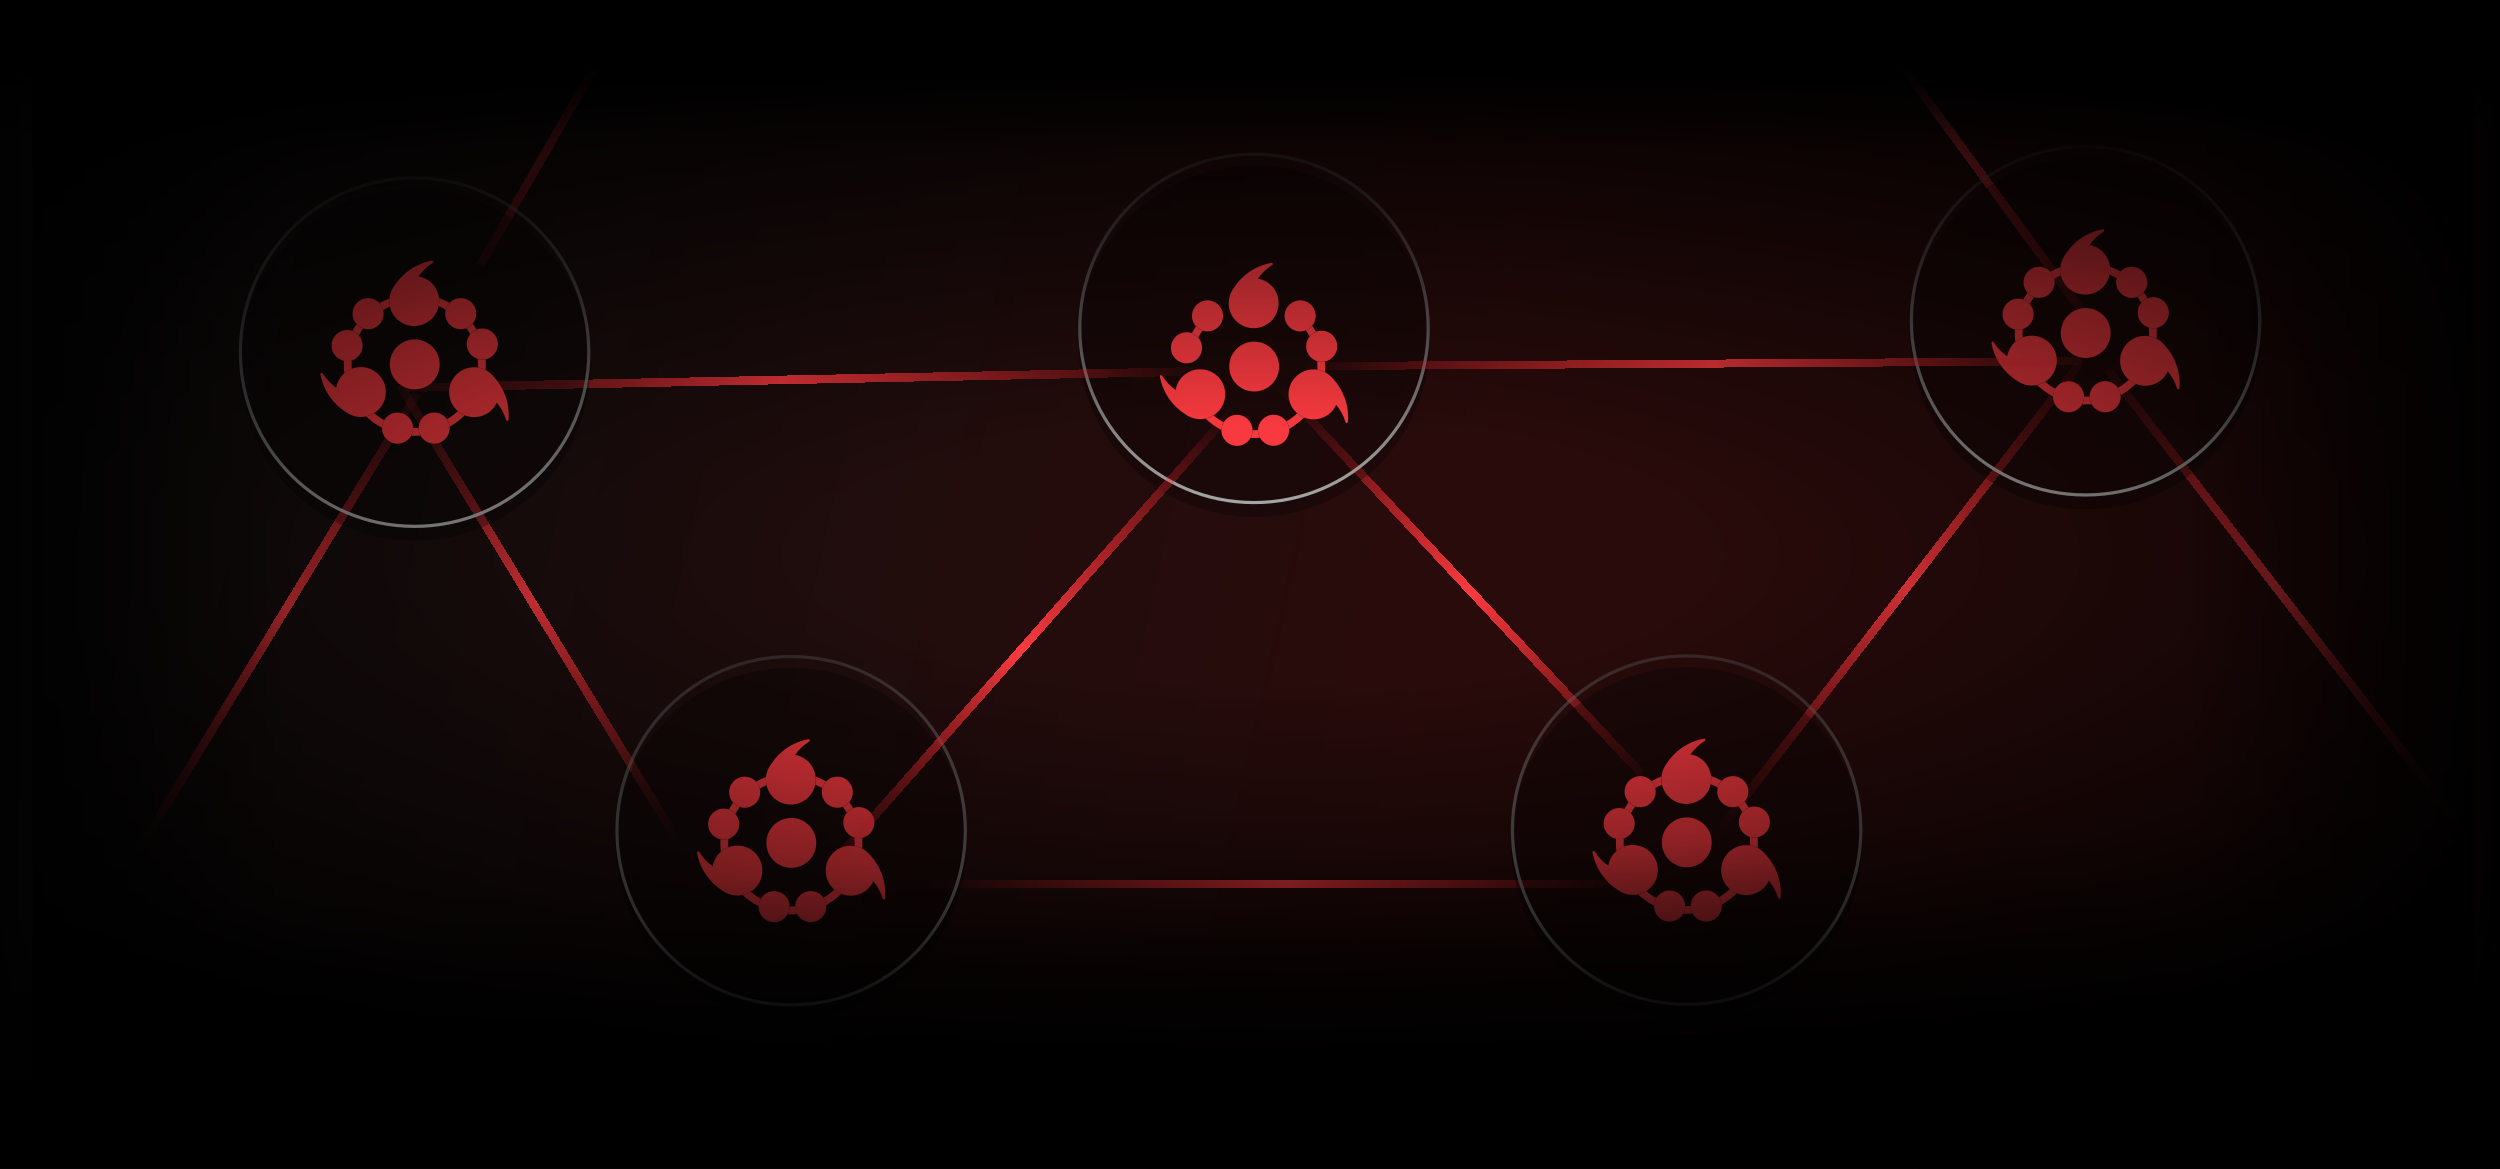 <svg width="385" height="180" viewBox="0 0 385 180" fill="none" xmlns="http://www.w3.org/2000/svg">
<g clip-path="url(#clip0_540_755)">
<rect width="385" height="180" fill="url(#paint0_linear_540_755)"/>
<g filter="url(#filter0_d_540_755)">
<line x1="193.563" y1="50.603" x2="252.717" y2="113.865" stroke="url(#paint1_radial_540_755)" stroke-width="1.305" shape-rendering="crispEdges"/>
</g>
<g filter="url(#filter1_d_540_755)">
<line x1="270.498" y1="-25.679" x2="321.708" y2="44.17" stroke="url(#paint2_radial_540_755)" stroke-width="1.305" shape-rendering="crispEdges"/>
</g>
<g filter="url(#filter2_d_540_755)">
<line x1="136.692" y1="130.88" x2="247.444" y2="130.88" stroke="url(#paint3_radial_540_755)" stroke-width="1.305" shape-rendering="crispEdges"/>
</g>
<g filter="url(#filter3_d_540_755)">
<line x1="260.455" y1="128.234" x2="320.168" y2="50.927" stroke="url(#paint4_radial_540_755)" stroke-width="1.305" shape-rendering="crispEdges"/>
</g>
<g filter="url(#filter4_d_540_755)">
<line y1="-0.653" x2="97.683" y2="-0.653" transform="matrix(-0.611 -0.791 -0.791 0.611 383.713 129.307)" stroke="url(#paint5_radial_540_755)" stroke-width="1.305" shape-rendering="crispEdges"/>
</g>
<g filter="url(#filter5_d_540_755)">
<line x1="107.297" y1="129.116" x2="61.589" y2="54.081" stroke="url(#paint6_radial_540_755)" stroke-width="1.305" shape-rendering="crispEdges"/>
</g>
<g filter="url(#filter6_d_540_755)">
<line y1="-0.653" x2="87.86" y2="-0.653" transform="matrix(0.52 -0.854 -0.854 -0.52 18 130.035)" stroke="url(#paint7_radial_540_755)" stroke-width="1.305" shape-rendering="crispEdges"/>
</g>
<g filter="url(#filter7_i_540_755)">
<circle cx="193.116" cy="50.57" r="27.071" fill="black" fill-opacity="0.3"/>
</g>
<circle cx="193.116" cy="50.57" r="26.825" stroke="url(#paint8_linear_540_755)" stroke-width="0.492"/>
<g filter="url(#filter8_i_540_755)">
<path d="M204.992 54.016C203.5 52.523 201.063 52.513 199.56 54.016C198.057 55.519 198.067 57.956 199.56 59.448C201.052 60.94 203.5 60.962 205.003 59.459C205.325 59.137 205.582 58.75 205.775 58.342C206.387 59.083 206.892 59.974 207.203 60.972C207.213 61.047 207.278 61.112 207.342 61.133C207.385 61.155 207.449 61.155 207.482 61.123C207.535 61.091 207.578 61.026 207.589 60.93C207.675 59.727 207.514 58.45 207.085 57.269C206.687 56.185 206.097 55.208 205.292 54.338C205.196 54.22 205.089 54.112 204.992 54.016Z" fill="#F83A40"/>
<path d="M189.734 40.78C188.679 42.608 189.299 44.964 191.14 46.027C192.981 47.09 195.332 46.449 196.387 44.621C197.443 42.794 196.83 40.424 194.989 39.361C194.594 39.133 194.154 38.984 193.71 38.903C194.267 38.121 194.997 37.402 195.881 36.844C195.951 36.814 195.997 36.735 196.001 36.668C196.01 36.62 195.994 36.558 195.954 36.535C195.91 36.492 195.836 36.467 195.74 36.482C194.557 36.71 193.365 37.196 192.335 37.916C191.391 38.581 190.6 39.404 189.968 40.407C189.878 40.53 189.802 40.661 189.734 40.78Z" fill="#F83A40"/>
<path d="M182.921 60.035C184.749 61.09 187.106 60.47 188.169 58.629C189.232 56.788 188.591 54.437 186.763 53.382C184.935 52.327 182.565 52.94 181.503 54.78C181.275 55.175 181.126 55.615 181.045 56.059C180.262 55.502 179.544 54.772 178.986 53.888C178.956 53.818 178.877 53.772 178.809 53.768C178.762 53.759 178.7 53.775 178.677 53.815C178.634 53.859 178.609 53.933 178.624 54.029C178.852 55.212 179.338 56.404 180.058 57.434C180.722 58.378 181.546 59.169 182.548 59.801C182.672 59.891 182.803 59.967 182.921 60.035Z" fill="#F83A40"/>
<path d="M183.565 44.645C183.565 45.966 184.636 47.037 185.957 47.037C187.279 47.037 188.35 45.966 188.35 44.645C188.35 43.323 187.279 42.252 185.957 42.252C184.636 42.252 183.565 43.323 183.565 44.645Z" fill="#F83A40"/>
<path d="M180.33 49.561C180.33 50.882 181.402 51.953 182.723 51.953C184.044 51.953 185.116 50.882 185.116 49.561C185.116 48.239 184.044 47.168 182.723 47.168C181.402 47.168 180.33 48.239 180.33 49.561Z" fill="#F83A40"/>
<path d="M188.102 62.273C188.102 63.594 189.173 64.665 190.494 64.665C191.816 64.665 192.887 63.594 192.887 62.273C192.887 60.951 191.816 59.88 190.494 59.88C189.173 59.88 188.102 60.951 188.102 62.273Z" fill="#F83A40"/>
<path d="M197.831 44.645C197.831 45.966 198.902 47.037 200.224 47.037C201.545 47.037 202.616 45.966 202.616 44.645C202.616 43.323 201.545 42.252 200.224 42.252C198.902 42.252 197.831 43.323 197.831 44.645Z" fill="#F83A40"/>
<path d="M201.149 49.326C201.149 50.648 202.22 51.719 203.542 51.719C204.863 51.719 205.934 50.648 205.934 49.326C205.934 48.005 204.863 46.934 203.542 46.934C202.22 46.934 201.149 48.005 201.149 49.326Z" fill="#F83A40"/>
<path d="M193.737 62.263C193.737 63.584 194.808 64.655 196.13 64.655C197.451 64.655 198.522 63.584 198.522 62.263C198.522 60.941 197.451 59.87 196.13 59.87C194.808 59.87 193.737 60.941 193.737 62.263Z" fill="#F83A40"/>
<path d="M202.064 46.175C201.807 46.483 201.474 46.726 201.094 46.874C201.309 47.176 201.506 47.49 201.686 47.816C201.942 47.502 202.275 47.255 202.657 47.102C202.474 46.783 202.276 46.473 202.064 46.175Z" fill="#F83A40"/>
<path d="M204.054 51.664C203.889 51.7 203.718 51.719 203.542 51.719C203.301 51.719 203.069 51.683 202.85 51.617C202.877 51.912 202.891 52.211 202.891 52.513C202.891 52.657 202.888 52.8 202.882 52.942C203.288 53.007 203.685 53.136 204.056 53.331C204.076 53.061 204.087 52.788 204.087 52.513C204.087 52.227 204.076 51.944 204.054 51.664Z" fill="#F83A40"/>
<path d="M200.834 60.296C200.457 60.144 200.099 59.929 199.777 59.653C199.266 60.128 198.704 60.548 198.099 60.906C198.328 61.236 198.475 61.626 198.513 62.047C199.364 61.568 200.144 60.978 200.834 60.296Z" fill="#F83A40"/>
<path d="M194.032 63.413C193.844 63.072 193.738 62.68 193.738 62.263C193.738 62.254 193.738 62.245 193.738 62.235C193.544 62.247 193.349 62.253 193.153 62.253C193.064 62.253 192.976 62.252 192.888 62.249C192.888 62.257 192.888 62.264 192.888 62.272C192.888 62.694 192.779 63.09 192.587 63.434C192.774 63.443 192.963 63.448 193.153 63.448C193.449 63.448 193.742 63.436 194.032 63.413Z" fill="#F83A40"/>
<path d="M188.102 62.214C188.112 61.785 188.235 61.384 188.442 61.04C187.886 60.732 187.363 60.371 186.879 59.964C186.498 60.202 186.079 60.37 185.644 60.463C186.375 61.154 187.202 61.745 188.102 62.214Z" fill="#F83A40"/>
<path d="M183.533 47.31C183.92 47.449 184.261 47.685 184.526 47.989C184.723 47.615 184.944 47.255 185.186 46.911C184.798 46.779 184.456 46.55 184.186 46.254C183.95 46.593 183.731 46.945 183.533 47.31Z" fill="#F83A40"/>
<path d="M196.979 52.45C196.979 54.571 195.26 56.29 193.139 56.29C191.018 56.29 189.299 54.571 189.299 52.45C189.299 50.329 191.018 48.609 193.139 48.609C195.26 48.609 196.979 50.329 196.979 52.45Z" fill="#F83A40"/>
</g>
<g filter="url(#filter9_i_540_755)">
<circle cx="259.742" cy="127.84" r="27.071" fill="black" fill-opacity="0.3"/>
</g>
<circle cx="259.742" cy="127.84" r="26.825" stroke="url(#paint9_linear_540_755)" stroke-width="0.492"/>
<path d="M271.618 131.286C270.126 129.794 267.689 129.783 266.186 131.286C264.683 132.789 264.693 135.226 266.186 136.719C267.678 138.211 270.126 138.232 271.629 136.729C271.951 136.407 272.208 136.021 272.402 135.612C273.014 136.353 273.519 137.244 273.829 138.243C273.84 138.318 273.904 138.382 273.968 138.404C274.012 138.425 274.076 138.426 274.108 138.393C274.162 138.361 274.205 138.297 274.215 138.2C274.301 136.998 274.14 135.721 273.711 134.54C273.314 133.456 272.723 132.479 271.918 131.609C271.822 131.49 271.715 131.383 271.618 131.286Z" fill="#F83A40"/>
<path d="M256.36 118.05C255.305 119.878 255.925 122.235 257.766 123.297C259.607 124.36 261.958 123.719 263.013 121.891C264.068 120.064 263.456 117.694 261.615 116.631C261.22 116.404 260.78 116.255 260.336 116.174C260.893 115.391 261.623 114.673 262.507 114.114C262.577 114.085 262.623 114.006 262.627 113.938C262.636 113.891 262.62 113.829 262.58 113.806C262.536 113.762 262.462 113.738 262.366 113.752C261.183 113.98 259.99 114.466 258.961 115.187C258.017 115.851 257.226 116.674 256.594 117.677C256.504 117.801 256.428 117.932 256.36 118.05Z" fill="#F83A40"/>
<path d="M249.548 137.304C251.376 138.359 253.732 137.738 254.795 135.898C255.858 134.057 255.217 131.706 253.389 130.65C251.562 129.595 249.192 130.208 248.129 132.049C247.901 132.443 247.753 132.883 247.672 133.328C246.889 132.77 246.17 132.04 245.612 131.156C245.582 131.087 245.503 131.041 245.436 131.037C245.389 131.027 245.326 131.044 245.304 131.083C245.26 131.128 245.235 131.201 245.25 131.297C245.478 132.481 245.964 133.673 246.685 134.703C247.349 135.647 248.172 136.438 249.175 137.07C249.298 137.159 249.43 137.235 249.548 137.304Z" fill="#F83A40"/>
<path d="M250.191 121.915C250.191 123.237 251.262 124.308 252.584 124.308C253.905 124.308 254.976 123.237 254.976 121.915C254.976 120.594 253.905 119.522 252.584 119.522C251.262 119.522 250.191 120.594 250.191 121.915Z" fill="#F83A40"/>
<path d="M246.958 126.831C246.958 128.153 248.029 129.224 249.35 129.224C250.672 129.224 251.743 128.153 251.743 126.831C251.743 125.51 250.672 124.438 249.35 124.438C248.029 124.438 246.958 125.51 246.958 126.831Z" fill="#F83A40"/>
<path d="M254.728 139.54C254.728 140.862 255.799 141.933 257.12 141.933C258.442 141.933 259.513 140.862 259.513 139.54C259.513 138.219 258.442 137.147 257.12 137.147C255.799 137.147 254.728 138.219 254.728 139.54Z" fill="#F83A40"/>
<path d="M264.458 121.915C264.458 123.237 265.529 124.308 266.851 124.308C268.172 124.308 269.243 123.237 269.243 121.915C269.243 120.594 268.172 119.522 266.851 119.522C265.529 119.522 264.458 120.594 264.458 121.915Z" fill="#F83A40"/>
<path d="M267.776 126.596C267.776 127.917 268.847 128.988 270.169 128.988C271.49 128.988 272.561 127.917 272.561 126.596C272.561 125.274 271.49 124.203 270.169 124.203C268.847 124.203 267.776 125.274 267.776 126.596Z" fill="#F83A40"/>
<path d="M260.364 139.531C260.364 140.853 261.436 141.924 262.757 141.924C264.078 141.924 265.15 140.853 265.15 139.531C265.15 138.21 264.078 137.139 262.757 137.139C261.436 137.139 260.364 138.21 260.364 139.531Z" fill="#F83A40"/>
<path d="M263.448 120.757C263.825 120.911 264.19 121.087 264.542 121.285C264.649 120.888 264.857 120.533 265.135 120.246C264.615 119.954 264.069 119.703 263.501 119.497C263.552 119.913 263.536 120.339 263.448 120.757Z" fill="#F83A40"/>
<path d="M255.868 119.569C255.339 119.772 254.829 120.015 254.343 120.294C254.614 120.587 254.812 120.948 254.909 121.348C255.242 121.155 255.588 120.981 255.945 120.828C255.851 120.418 255.824 119.993 255.868 119.569Z" fill="#F83A40"/>
<path d="M268.69 123.444C268.433 123.753 268.1 123.995 267.72 124.144C267.935 124.445 268.133 124.76 268.312 125.086C268.568 124.772 268.901 124.524 269.283 124.372C269.101 124.052 268.903 123.743 268.69 123.444Z" fill="#F83A40"/>
<path d="M270.681 128.932C270.516 128.968 270.344 128.987 270.169 128.987C269.928 128.987 269.696 128.952 269.477 128.886C269.504 129.181 269.518 129.48 269.518 129.782C269.518 129.926 269.515 130.069 269.509 130.211C269.914 130.275 270.312 130.405 270.683 130.599C270.703 130.329 270.713 130.057 270.713 129.782C270.713 129.496 270.702 129.213 270.681 128.932Z" fill="#F83A40"/>
<path d="M267.46 137.564C267.083 137.411 266.725 137.197 266.404 136.921C265.892 137.396 265.33 137.816 264.726 138.173C264.954 138.503 265.101 138.893 265.139 139.315C265.99 138.836 266.77 138.245 267.46 137.564Z" fill="#F83A40"/>
<path d="M260.658 140.684C260.471 140.343 260.364 139.951 260.364 139.534C260.364 139.524 260.364 139.515 260.364 139.506C260.171 139.517 259.976 139.523 259.779 139.523C259.691 139.523 259.602 139.522 259.514 139.52C259.514 139.527 259.514 139.535 259.514 139.543C259.514 139.964 259.405 140.36 259.214 140.704C259.401 140.714 259.59 140.719 259.779 140.719C260.075 140.719 260.368 140.707 260.658 140.684Z" fill="#F83A40"/>
<path d="M254.729 139.484C254.739 139.055 254.862 138.654 255.069 138.309C254.513 138.001 253.99 137.64 253.507 137.233C253.125 137.471 252.706 137.639 252.271 137.732C253.002 138.423 253.829 139.014 254.729 139.484Z" fill="#F83A40"/>
<path d="M248.922 131.086C249.261 130.79 249.647 130.559 250.06 130.399C250.047 130.196 250.04 129.99 250.04 129.783C250.04 129.559 250.048 129.337 250.063 129.116C249.838 129.186 249.599 129.224 249.351 129.224C249.183 129.224 249.02 129.207 248.862 129.174C248.851 129.376 248.845 129.579 248.845 129.783C248.845 130.224 248.871 130.659 248.922 131.086Z" fill="#F83A40"/>
<path d="M250.16 124.579C250.547 124.718 250.888 124.954 251.153 125.258C251.35 124.883 251.57 124.523 251.812 124.179C251.425 124.047 251.082 123.819 250.813 123.522C250.576 123.861 250.358 124.214 250.16 124.579Z" fill="#F83A40"/>
<path d="M263.605 129.72C263.605 131.841 261.886 133.561 259.765 133.561C257.644 133.561 255.925 131.841 255.925 129.72C255.925 127.599 257.644 125.88 259.765 125.88C261.886 125.88 263.605 127.599 263.605 129.72Z" fill="#F83A40"/>
<g filter="url(#filter10_i_540_755)">
<circle cx="321.177" cy="49.402" r="27.071" fill="black" fill-opacity="0.3"/>
</g>
<circle cx="321.177" cy="49.402" r="26.825" stroke="url(#paint10_linear_540_755)" stroke-width="0.492"/>
<path d="M333.054 52.847C331.561 51.355 329.124 51.344 327.621 52.847C326.118 54.35 326.129 56.787 327.621 58.279C329.113 59.771 331.561 59.793 333.064 58.29C333.386 57.968 333.644 57.581 333.837 57.173C334.449 57.914 334.954 58.805 335.265 59.803C335.275 59.878 335.34 59.943 335.404 59.964C335.447 59.986 335.511 59.986 335.544 59.954C335.597 59.922 335.64 59.857 335.651 59.761C335.737 58.559 335.576 57.281 335.146 56.1C334.749 55.016 334.159 54.039 333.354 53.169C333.258 53.051 333.15 52.943 333.054 52.847Z" fill="#F83A40"/>
<path d="M317.796 39.61C316.741 41.438 317.361 43.794 319.202 44.857C321.043 45.92 323.394 45.279 324.449 43.451C325.504 41.624 324.891 39.254 323.051 38.191C322.656 37.963 322.216 37.815 321.772 37.733C322.329 36.951 323.059 36.232 323.943 35.674C324.013 35.644 324.058 35.565 324.062 35.498C324.072 35.45 324.056 35.388 324.016 35.365C323.972 35.322 323.898 35.297 323.802 35.312C322.618 35.54 321.426 36.026 320.397 36.746C319.453 37.411 318.661 38.234 318.03 39.237C317.94 39.36 317.864 39.492 317.796 39.61Z" fill="#F83A40"/>
<path d="M310.983 58.865C312.811 59.92 315.167 59.3 316.23 57.459C317.293 55.618 316.652 53.267 314.824 52.212C312.997 51.157 310.627 51.77 309.564 53.61C309.336 54.005 309.188 54.445 309.106 54.889C308.324 54.332 307.605 53.602 307.047 52.718C307.017 52.648 306.938 52.602 306.871 52.599C306.823 52.589 306.761 52.605 306.739 52.645C306.695 52.689 306.67 52.763 306.685 52.859C306.913 54.042 307.399 55.235 308.12 56.264C308.784 57.208 309.607 57.999 310.61 58.631C310.733 58.721 310.865 58.797 310.983 58.865Z" fill="#F83A40"/>
<path d="M311.626 43.475C311.626 44.796 312.697 45.867 314.019 45.867C315.34 45.867 316.411 44.796 316.411 43.475C316.411 42.153 315.34 41.082 314.019 41.082C312.697 41.082 311.626 42.153 311.626 43.475Z" fill="#F83A40"/>
<path d="M308.393 48.39C308.393 49.711 309.464 50.782 310.786 50.782C312.107 50.782 313.178 49.711 313.178 48.39C313.178 47.068 312.107 45.997 310.786 45.997C309.464 45.997 308.393 47.068 308.393 48.39Z" fill="#F83A40"/>
<path d="M316.163 61.102C316.163 62.423 317.234 63.494 318.555 63.494C319.877 63.494 320.948 62.423 320.948 61.102C320.948 59.78 319.877 58.709 318.555 58.709C317.234 58.709 316.163 59.78 316.163 61.102Z" fill="#F83A40"/>
<path d="M325.894 43.475C325.894 44.796 326.965 45.867 328.286 45.867C329.607 45.867 330.679 44.796 330.679 43.475C330.679 42.153 329.607 41.082 328.286 41.082C326.965 41.082 325.894 42.153 325.894 43.475Z" fill="#F83A40"/>
<path d="M329.212 48.155C329.212 49.477 330.283 50.548 331.604 50.548C332.926 50.548 333.997 49.477 333.997 48.155C333.997 46.834 332.926 45.763 331.604 45.763C330.283 45.763 329.212 46.834 329.212 48.155Z" fill="#F83A40"/>
<path d="M321.799 61.092C321.799 62.413 322.87 63.484 324.192 63.484C325.513 63.484 326.584 62.413 326.584 61.092C326.584 59.77 325.513 58.699 324.192 58.699C322.87 58.699 321.799 59.77 321.799 61.092Z" fill="#F83A40"/>
<path d="M324.884 42.319C325.261 42.472 325.626 42.649 325.978 42.846C326.085 42.45 326.292 42.094 326.57 41.808C326.051 41.515 325.505 41.264 324.937 41.059C324.988 41.475 324.971 41.901 324.884 42.319Z" fill="#F83A40"/>
<path d="M317.303 41.128C316.774 41.331 316.265 41.573 315.779 41.852C316.049 42.145 316.247 42.506 316.344 42.906C316.678 42.714 317.023 42.54 317.38 42.387C317.286 41.977 317.259 41.551 317.303 41.128Z" fill="#F83A40"/>
<path d="M330.125 45.004C329.868 45.312 329.535 45.555 329.155 45.703C329.37 46.005 329.568 46.319 329.747 46.645C330.003 46.331 330.336 46.084 330.718 45.931C330.536 45.612 330.338 45.302 330.125 45.004Z" fill="#F83A40"/>
<path d="M332.116 50.493C331.951 50.529 331.78 50.548 331.604 50.548C331.364 50.548 331.132 50.512 330.913 50.446C330.94 50.742 330.953 51.04 330.953 51.343C330.953 51.486 330.95 51.629 330.944 51.772C331.35 51.836 331.747 51.965 332.119 52.16C332.139 51.89 332.149 51.617 332.149 51.343C332.149 51.057 332.138 50.773 332.116 50.493Z" fill="#F83A40"/>
<path d="M328.896 59.126C328.518 58.973 328.161 58.758 327.839 58.482C327.328 58.957 326.765 59.377 326.161 59.735C326.389 60.065 326.537 60.455 326.574 60.877C327.425 60.397 328.206 59.807 328.896 59.126Z" fill="#F83A40"/>
<path d="M322.093 62.243C321.906 61.902 321.799 61.51 321.799 61.093C321.799 61.084 321.799 61.075 321.799 61.065C321.606 61.077 321.41 61.083 321.214 61.083C321.125 61.083 321.037 61.082 320.949 61.079C320.949 61.087 320.949 61.094 320.949 61.102C320.949 61.524 320.84 61.92 320.648 62.264C320.836 62.273 321.024 62.278 321.214 62.278C321.51 62.278 321.803 62.267 322.093 62.243Z" fill="#F83A40"/>
<path d="M316.165 61.045C316.175 60.617 316.298 60.215 316.505 59.871C315.948 59.563 315.425 59.202 314.942 58.795C314.561 59.033 314.142 59.201 313.706 59.294C314.438 59.985 315.264 60.576 316.165 61.045Z" fill="#F83A40"/>
<path d="M310.357 52.645C310.696 52.348 311.082 52.118 311.495 51.958C311.482 51.754 311.475 51.549 311.475 51.342C311.475 51.118 311.483 50.895 311.498 50.675C311.273 50.745 311.034 50.783 310.786 50.783C310.618 50.783 310.454 50.765 310.297 50.733C310.286 50.934 310.28 51.138 310.28 51.342C310.28 51.783 310.306 52.218 310.357 52.645Z" fill="#F83A40"/>
<path d="M311.595 46.139C311.982 46.278 312.323 46.514 312.588 46.818C312.785 46.444 313.006 46.084 313.248 45.74C312.86 45.608 312.517 45.379 312.248 45.083C312.011 45.422 311.793 45.774 311.595 46.139Z" fill="#F83A40"/>
<path d="M325.041 51.281C325.041 53.402 323.322 55.121 321.201 55.121C319.08 55.121 317.361 53.402 317.361 51.281C317.361 49.16 319.08 47.44 321.201 47.44C323.322 47.44 325.041 49.16 325.041 51.281Z" fill="#F83A40"/>
<g filter="url(#filter11_i_540_755)">
<circle cx="121.836" cy="127.929" r="27.071" fill="black" fill-opacity="0.3"/>
</g>
<circle cx="121.836" cy="127.929" r="26.825" stroke="url(#paint11_linear_540_755)" stroke-width="0.492"/>
<path d="M133.714 131.374C132.221 129.882 129.784 129.871 128.281 131.374C126.778 132.877 126.789 135.314 128.281 136.807C129.773 138.299 132.221 138.32 133.724 136.817C134.046 136.495 134.304 136.108 134.497 135.7C135.109 136.441 135.614 137.332 135.924 138.331C135.935 138.406 136 138.47 136.064 138.492C136.107 138.513 136.171 138.513 136.203 138.481C136.257 138.449 136.3 138.385 136.311 138.288C136.397 137.086 136.236 135.809 135.806 134.628C135.409 133.544 134.819 132.566 134.013 131.697C133.917 131.578 133.81 131.471 133.714 131.374Z" fill="#F83A40"/>
<path d="M118.456 118.139C117.4 119.967 118.021 122.324 119.862 123.386C121.702 124.449 124.054 123.808 125.109 121.98C126.164 120.153 125.551 117.783 123.71 116.72C123.316 116.492 122.876 116.344 122.431 116.263C122.989 115.48 123.719 114.762 124.603 114.203C124.672 114.174 124.718 114.095 124.722 114.027C124.732 113.98 124.715 113.918 124.676 113.895C124.631 113.851 124.558 113.827 124.462 113.841C123.278 114.069 122.086 114.555 121.057 115.276C120.112 115.94 119.321 116.763 118.69 117.766C118.6 117.889 118.524 118.021 118.456 118.139Z" fill="#F83A40"/>
<path d="M111.643 137.392C113.47 138.448 115.827 137.827 116.89 135.986C117.953 134.146 117.312 131.794 115.484 130.739C113.656 129.684 111.287 130.297 110.224 132.138C109.996 132.532 109.847 132.972 109.766 133.417C108.983 132.859 108.265 132.129 107.707 131.245C107.677 131.175 107.598 131.13 107.531 131.126C107.483 131.116 107.421 131.133 107.398 131.172C107.355 131.217 107.33 131.29 107.345 131.386C107.573 132.57 108.059 133.762 108.779 134.791C109.443 135.736 110.267 136.527 111.27 137.158C111.393 137.248 111.524 137.324 111.643 137.392Z" fill="#F83A40"/>
<path d="M112.286 122.003C112.286 123.324 113.357 124.396 114.678 124.396C115.999 124.396 117.071 123.324 117.071 122.003C117.071 120.682 115.999 119.61 114.678 119.61C113.357 119.61 112.286 120.682 112.286 122.003Z" fill="#F83A40"/>
<path d="M109.052 126.918C109.052 128.239 110.124 129.311 111.445 129.311C112.766 129.311 113.838 128.239 113.838 126.918C113.838 125.597 112.766 124.525 111.445 124.525C110.124 124.525 109.052 125.597 109.052 126.918Z" fill="#F83A40"/>
<path d="M116.822 139.629C116.822 140.95 117.894 142.021 119.215 142.021C120.536 142.021 121.608 140.95 121.608 139.629C121.608 138.308 120.536 137.236 119.215 137.236C117.894 137.236 116.822 138.308 116.822 139.629Z" fill="#F83A40"/>
<path d="M126.553 122.003C126.553 123.324 127.624 124.396 128.946 124.396C130.267 124.396 131.338 123.324 131.338 122.003C131.338 120.682 130.267 119.61 128.946 119.61C127.624 119.61 126.553 120.682 126.553 122.003Z" fill="#F83A40"/>
<path d="M129.871 126.684C129.871 128.005 130.943 129.076 132.264 129.076C133.585 129.076 134.657 128.005 134.657 126.684C134.657 125.362 133.585 124.291 132.264 124.291C130.943 124.291 129.871 125.362 129.871 126.684Z" fill="#F83A40"/>
<path d="M122.459 139.619C122.459 140.941 123.53 142.012 124.851 142.012C126.173 142.012 127.244 140.941 127.244 139.619C127.244 138.298 126.173 137.227 124.851 137.227C123.53 137.227 122.459 138.298 122.459 139.619Z" fill="#F83A40"/>
<path d="M125.543 120.846C125.92 121 126.285 121.176 126.637 121.374C126.745 120.977 126.952 120.622 127.23 120.335C126.71 120.043 126.164 119.792 125.597 119.586C125.647 120.002 125.631 120.428 125.543 120.846Z" fill="#F83A40"/>
<path d="M117.963 119.656C117.434 119.859 116.924 120.102 116.438 120.38C116.709 120.674 116.907 121.034 117.004 121.435C117.337 121.242 117.683 121.068 118.04 120.915C117.946 120.505 117.919 120.08 117.963 119.656Z" fill="#F83A40"/>
<path d="M130.785 123.532C130.528 123.841 130.195 124.083 129.815 124.232C130.03 124.533 130.227 124.848 130.407 125.173C130.663 124.86 130.996 124.612 131.378 124.46C131.195 124.14 130.997 123.831 130.785 123.532Z" fill="#F83A40"/>
<path d="M132.776 129.02C132.611 129.056 132.44 129.075 132.264 129.075C132.024 129.075 131.791 129.04 131.573 128.974C131.599 129.269 131.613 129.568 131.613 129.87C131.613 130.014 131.61 130.157 131.604 130.299C132.01 130.363 132.407 130.493 132.779 130.687C132.799 130.417 132.809 130.145 132.809 129.87C132.809 129.584 132.798 129.301 132.776 129.02Z" fill="#F83A40"/>
<path d="M129.556 137.653C129.178 137.5 128.821 137.285 128.499 137.01C127.988 137.484 127.425 137.905 126.821 138.262C127.049 138.592 127.197 138.982 127.235 139.404C128.085 138.924 128.866 138.334 129.556 137.653Z" fill="#F83A40"/>
<path d="M122.753 140.773C122.566 140.431 122.459 140.039 122.459 139.623C122.459 139.613 122.459 139.604 122.459 139.595C122.265 139.606 122.07 139.612 121.874 139.612C121.785 139.612 121.697 139.611 121.609 139.609C121.609 139.616 121.609 139.624 121.609 139.631C121.609 140.053 121.5 140.449 121.308 140.793C121.496 140.803 121.684 140.808 121.874 140.808C122.17 140.808 122.463 140.796 122.753 140.773Z" fill="#F83A40"/>
<path d="M116.824 139.574C116.834 139.145 116.957 138.744 117.165 138.399C116.608 138.091 116.085 137.73 115.602 137.323C115.22 137.561 114.801 137.729 114.366 137.822C115.097 138.513 115.924 139.104 116.824 139.574Z" fill="#F83A40"/>
<path d="M111.017 131.174C111.356 130.878 111.742 130.647 112.154 130.487C112.142 130.284 112.135 130.078 112.135 129.871C112.135 129.647 112.143 129.425 112.158 129.204C111.933 129.274 111.694 129.312 111.445 129.312C111.278 129.312 111.114 129.295 110.956 129.262C110.945 129.464 110.94 129.667 110.94 129.871C110.94 130.312 110.966 130.747 111.017 131.174Z" fill="#F83A40"/>
<path d="M112.255 124.668C112.642 124.807 112.983 125.043 113.248 125.346C113.445 124.972 113.665 124.612 113.907 124.268C113.52 124.136 113.177 123.908 112.908 123.611C112.671 123.95 112.453 124.302 112.255 124.668Z" fill="#F83A40"/>
<path d="M125.701 129.808C125.701 131.929 123.981 133.648 121.861 133.648C119.74 133.648 118.02 131.929 118.02 129.808C118.02 127.687 119.74 125.968 121.861 125.968C123.981 125.968 125.701 127.687 125.701 129.808Z" fill="#F83A40"/>
<g filter="url(#filter12_d_540_755)">
<line x1="193.082" y1="51.513" x2="320.68" y2="50.71" stroke="url(#paint12_radial_540_755)" stroke-width="1.23" shape-rendering="crispEdges"/>
</g>
<g filter="url(#filter13_d_540_755)">
<line x1="193.1" y1="51.711" x2="62.159" y2="54.404" stroke="url(#paint13_radial_540_755)" stroke-width="1.325" shape-rendering="crispEdges"/>
</g>
<g filter="url(#filter14_d_540_755)">
<line x1="193.576" y1="53.639" x2="128.489" y2="127.432" stroke="url(#paint14_radial_540_755)" stroke-width="1.305" shape-rendering="crispEdges"/>
</g>
<g filter="url(#filter15_d_540_755)">
<line x1="119.893" y1="-43.931" x2="73.926" y2="35.687" stroke="url(#paint15_radial_540_755)" stroke-width="1.305" shape-rendering="crispEdges"/>
</g>
<g filter="url(#filter16_i_540_755)">
<circle cx="63.846" cy="54.233" r="27.071" fill="black" fill-opacity="0.3"/>
</g>
<circle cx="63.846" cy="54.233" r="26.825" stroke="url(#paint16_linear_540_755)" stroke-width="0.492"/>
<path d="M75.723 57.678C74.231 56.185 71.794 56.175 70.291 57.678C68.788 59.181 68.798 61.618 70.291 63.111C71.783 64.603 74.231 64.624 75.734 63.121C76.056 62.799 76.313 62.412 76.507 62.004C77.118 62.745 77.623 63.636 77.934 64.634C77.945 64.709 78.009 64.774 78.073 64.795C78.116 64.817 78.181 64.817 78.213 64.785C78.267 64.753 78.309 64.688 78.32 64.592C78.406 63.39 78.245 62.112 77.816 60.931C77.419 59.847 76.828 58.87 76.023 58C75.927 57.882 75.82 57.774 75.723 57.678Z" fill="#F83A40"/>
<path d="M60.465 44.443C59.41 46.271 60.03 48.627 61.871 49.69C63.712 50.753 66.063 50.112 67.118 48.284C68.174 46.457 67.561 44.087 65.72 43.024C65.325 42.796 64.885 42.648 64.441 42.566C64.998 41.784 65.728 41.065 66.612 40.507C66.682 40.477 66.728 40.398 66.732 40.331C66.741 40.283 66.725 40.221 66.685 40.199C66.641 40.155 66.567 40.13 66.471 40.145C65.288 40.373 64.096 40.859 63.066 41.58C62.122 42.244 61.331 43.067 60.699 44.07C60.609 44.193 60.533 44.325 60.465 44.443Z" fill="#F83A40"/>
<path d="M53.653 63.697C55.481 64.752 57.837 64.132 58.9 62.291C59.963 60.45 59.322 58.099 57.494 57.044C55.667 55.989 53.297 56.602 52.234 58.442C52.006 58.837 51.858 59.277 51.776 59.721C50.994 59.164 50.275 58.434 49.717 57.55C49.687 57.48 49.608 57.435 49.541 57.431C49.493 57.421 49.431 57.437 49.408 57.477C49.365 57.521 49.34 57.595 49.355 57.691C49.583 58.874 50.069 60.067 50.789 61.096C51.454 62.041 52.277 62.831 53.28 63.463C53.403 63.553 53.535 63.629 53.653 63.697Z" fill="#F83A40"/>
<path d="M54.295 48.308C54.295 49.629 55.367 50.7 56.688 50.7C58.009 50.7 59.081 49.629 59.081 48.308C59.081 46.986 58.009 45.915 56.688 45.915C55.367 45.915 54.295 46.986 54.295 48.308Z" fill="#F83A40"/>
<path d="M51.062 53.223C51.062 54.544 52.133 55.615 53.455 55.615C54.776 55.615 55.847 54.544 55.847 53.223C55.847 51.901 54.776 50.83 53.455 50.83C52.133 50.83 51.062 51.901 51.062 53.223Z" fill="#F83A40"/>
<path d="M58.833 65.935C58.833 67.256 59.904 68.327 61.225 68.327C62.547 68.327 63.618 67.256 63.618 65.935C63.618 64.613 62.547 63.542 61.225 63.542C59.904 63.542 58.833 64.613 58.833 65.935Z" fill="#F83A40"/>
<path d="M68.563 48.308C68.563 49.629 69.634 50.7 70.956 50.7C72.277 50.7 73.348 49.629 73.348 48.308C73.348 46.986 72.277 45.915 70.956 45.915C69.634 45.915 68.563 46.986 68.563 48.308Z" fill="#F83A40"/>
<path d="M71.881 52.987C71.881 54.309 72.952 55.38 74.273 55.38C75.595 55.38 76.666 54.309 76.666 52.987C76.666 51.666 75.595 50.595 74.273 50.595C72.952 50.595 71.881 51.666 71.881 52.987Z" fill="#F83A40"/>
<path d="M64.468 65.925C64.468 67.246 65.539 68.317 66.861 68.317C68.182 68.317 69.253 67.246 69.253 65.925C69.253 64.603 68.182 63.532 66.861 63.532C65.539 63.532 64.468 64.603 64.468 65.925Z" fill="#F83A40"/>
<path d="M67.553 47.152C67.93 47.305 68.295 47.482 68.647 47.679C68.755 47.283 68.962 46.927 69.24 46.641C68.72 46.348 68.174 46.097 67.607 45.892C67.657 46.308 67.641 46.734 67.553 47.152Z" fill="#F83A40"/>
<path d="M59.973 45.961C59.444 46.164 58.934 46.406 58.448 46.685C58.719 46.978 58.917 47.339 59.014 47.739C59.347 47.547 59.693 47.373 60.05 47.22C59.956 46.81 59.929 46.384 59.973 45.961Z" fill="#F83A40"/>
<path d="M72.795 49.836C72.538 50.144 72.205 50.387 71.825 50.535C72.04 50.837 72.237 51.151 72.417 51.477C72.673 51.163 73.006 50.916 73.388 50.764C73.206 50.444 73.007 50.134 72.795 49.836Z" fill="#F83A40"/>
<path d="M74.786 55.326C74.621 55.362 74.45 55.381 74.274 55.381C74.033 55.381 73.801 55.345 73.582 55.279C73.609 55.575 73.623 55.873 73.623 56.175C73.623 56.319 73.62 56.462 73.614 56.605C74.02 56.669 74.417 56.798 74.788 56.993C74.808 56.723 74.819 56.45 74.819 56.175C74.819 55.89 74.808 55.606 74.786 55.326Z" fill="#F83A40"/>
<path d="M71.565 63.959C71.188 63.806 70.83 63.591 70.508 63.315C69.997 63.79 69.435 64.21 68.831 64.568C69.059 64.898 69.206 65.288 69.244 65.71C70.095 65.23 70.875 64.64 71.565 63.959Z" fill="#F83A40"/>
<path d="M64.763 67.076C64.575 66.735 64.469 66.343 64.469 65.926C64.469 65.917 64.469 65.908 64.469 65.898C64.275 65.91 64.08 65.916 63.884 65.916C63.795 65.916 63.707 65.915 63.619 65.912C63.619 65.92 63.619 65.927 63.619 65.935C63.619 66.357 63.51 66.753 63.318 67.097C63.505 67.106 63.694 67.111 63.884 67.111C64.18 67.111 64.473 67.1 64.763 67.076Z" fill="#F83A40"/>
<path d="M58.834 65.877C58.844 65.448 58.967 65.047 59.174 64.703C58.617 64.395 58.094 64.034 57.611 63.627C57.23 63.865 56.811 64.033 56.375 64.126C57.107 64.817 57.934 65.408 58.834 65.877Z" fill="#F83A40"/>
<path d="M53.026 57.478C53.365 57.181 53.752 56.951 54.164 56.791C54.151 56.587 54.145 56.382 54.145 56.175C54.145 55.951 54.152 55.728 54.167 55.508C53.942 55.578 53.703 55.616 53.455 55.616C53.287 55.616 53.124 55.598 52.966 55.566C52.955 55.767 52.949 55.971 52.949 56.175C52.949 56.616 52.975 57.051 53.026 57.478Z" fill="#F83A40"/>
<path d="M54.264 50.971C54.651 51.11 54.992 51.346 55.258 51.65C55.454 51.276 55.675 50.916 55.917 50.572C55.529 50.44 55.187 50.212 54.917 49.915C54.681 50.254 54.462 50.606 54.264 50.971Z" fill="#F83A40"/>
<path d="M67.71 56.114C67.71 58.235 65.991 59.954 63.87 59.954C61.749 59.954 60.03 58.235 60.03 56.114C60.03 53.993 61.749 52.273 63.87 52.273C65.991 52.273 67.71 53.993 67.71 56.114Z" fill="#F83A40"/>
<rect width="386" height="46" transform="translate(0 134)" fill="url(#paint17_linear_540_755)"/>
<rect width="276" height="61" transform="translate(56 -97) rotate(90)" fill="url(#paint18_linear_540_755)"/>
<rect width="419" height="62" transform="translate(-35 124)" fill="url(#paint19_linear_540_755)"/>
<rect width="387" height="53" transform="matrix(4.37114e-08 1 1 -4.37114e-08 333 -102)" fill="url(#paint20_linear_540_755)"/>
<rect width="386" height="31" transform="matrix(1 0 0 -1 0 26)" fill="url(#paint21_linear_540_755)"/>
<rect width="376" height="172" transform="translate(5 5)" fill="url(#paint22_radial_540_755)"/>
</g>
<defs>
<filter id="filter0_d_540_755" x="175.336" y="37.627" width="95.609" height="99.654" filterUnits="userSpaceOnUse" color-interpolation-filters="sRGB">
<feFlood flood-opacity="0" result="BackgroundImageFix"/>
<feColorMatrix in="SourceAlpha" type="matrix" values="0 0 0 0 0 0 0 0 0 0 0 0 0 0 0 0 0 0 127 0" result="hardAlpha"/>
<feOffset dy="5.221"/>
<feGaussianBlur stdDeviation="8.875"/>
<feComposite in2="hardAlpha" operator="out"/>
<feColorMatrix type="matrix" values="0 0 0 0 0.999 0 0 0 0 0.167 0 0 0 0 0.167 0 0 0 0.25 0"/>
<feBlend mode="normal" in2="BackgroundImageFix" result="effect1_dropShadow_540_755"/>
<feBlend mode="normal" in="SourceGraphic" in2="effect1_dropShadow_540_755" result="shape"/>
</filter>
<filter id="filter1_d_540_755" x="252.222" y="-38.594" width="87.764" height="106.121" filterUnits="userSpaceOnUse" color-interpolation-filters="sRGB">
<feFlood flood-opacity="0" result="BackgroundImageFix"/>
<feColorMatrix in="SourceAlpha" type="matrix" values="0 0 0 0 0 0 0 0 0 0 0 0 0 0 0 0 0 0 127 0" result="hardAlpha"/>
<feOffset dy="5.221"/>
<feGaussianBlur stdDeviation="8.875"/>
<feComposite in2="hardAlpha" operator="out"/>
<feColorMatrix type="matrix" values="0 0 0 0 0.999 0 0 0 0 0.167 0 0 0 0 0.167 0 0 0 0.25 0"/>
<feBlend mode="normal" in2="BackgroundImageFix" result="effect1_dropShadow_540_755"/>
<feBlend mode="normal" in="SourceGraphic" in2="effect1_dropShadow_540_755" result="shape"/>
</filter>
<filter id="filter2_d_540_755" x="118.941" y="117.697" width="146.253" height="36.807" filterUnits="userSpaceOnUse" color-interpolation-filters="sRGB">
<feFlood flood-opacity="0" result="BackgroundImageFix"/>
<feColorMatrix in="SourceAlpha" type="matrix" values="0 0 0 0 0 0 0 0 0 0 0 0 0 0 0 0 0 0 127 0" result="hardAlpha"/>
<feOffset dy="5.221"/>
<feGaussianBlur stdDeviation="8.875"/>
<feComposite in2="hardAlpha" operator="out"/>
<feColorMatrix type="matrix" values="0 0 0 0 0.999 0 0 0 0 0.167 0 0 0 0 0.167 0 0 0 0.25 0"/>
<feBlend mode="normal" in2="BackgroundImageFix" result="effect1_dropShadow_540_755"/>
<feBlend mode="normal" in="SourceGraphic" in2="effect1_dropShadow_540_755" result="shape"/>
</filter>
<filter id="filter3_d_540_755" x="242.188" y="37.999" width="96.247" height="113.605" filterUnits="userSpaceOnUse" color-interpolation-filters="sRGB">
<feFlood flood-opacity="0" result="BackgroundImageFix"/>
<feColorMatrix in="SourceAlpha" type="matrix" values="0 0 0 0 0 0 0 0 0 0 0 0 0 0 0 0 0 0 127 0" result="hardAlpha"/>
<feOffset dy="5.221"/>
<feGaussianBlur stdDeviation="8.875"/>
<feComposite in2="hardAlpha" operator="out"/>
<feColorMatrix type="matrix" values="0 0 0 0 0.999 0 0 0 0 0.167 0 0 0 0 0.167 0 0 0 0.25 0"/>
<feBlend mode="normal" in2="BackgroundImageFix" result="effect1_dropShadow_540_755"/>
<feBlend mode="normal" in="SourceGraphic" in2="effect1_dropShadow_540_755" result="shape"/>
</filter>
<filter id="filter4_d_540_755" x="306.249" y="38.672" width="96.247" height="113.605" filterUnits="userSpaceOnUse" color-interpolation-filters="sRGB">
<feFlood flood-opacity="0" result="BackgroundImageFix"/>
<feColorMatrix in="SourceAlpha" type="matrix" values="0 0 0 0 0 0 0 0 0 0 0 0 0 0 0 0 0 0 127 0" result="hardAlpha"/>
<feOffset dy="5.221"/>
<feGaussianBlur stdDeviation="8.875"/>
<feComposite in2="hardAlpha" operator="out"/>
<feColorMatrix type="matrix" values="0 0 0 0 0.999 0 0 0 0 0.167 0 0 0 0 0.167 0 0 0 0.25 0"/>
<feBlend mode="normal" in2="BackgroundImageFix" result="effect1_dropShadow_540_755"/>
<feBlend mode="normal" in="SourceGraphic" in2="effect1_dropShadow_540_755" result="shape"/>
</filter>
<filter id="filter5_d_540_755" x="43.281" y="41.211" width="82.324" height="111.215" filterUnits="userSpaceOnUse" color-interpolation-filters="sRGB">
<feFlood flood-opacity="0" result="BackgroundImageFix"/>
<feColorMatrix in="SourceAlpha" type="matrix" values="0 0 0 0 0 0 0 0 0 0 0 0 0 0 0 0 0 0 127 0" result="hardAlpha"/>
<feOffset dy="5.221"/>
<feGaussianBlur stdDeviation="8.875"/>
<feComposite in2="hardAlpha" operator="out"/>
<feColorMatrix type="matrix" values="0 0 0 0 0.999 0 0 0 0 0.167 0 0 0 0 0.167 0 0 0 0.25 0"/>
<feBlend mode="normal" in2="BackgroundImageFix" result="effect1_dropShadow_540_755"/>
<feBlend mode="normal" in="SourceGraphic" in2="effect1_dropShadow_540_755" result="shape"/>
</filter>
<filter id="filter6_d_540_755" x="0.249" y="42.47" width="82.324" height="111.215" filterUnits="userSpaceOnUse" color-interpolation-filters="sRGB">
<feFlood flood-opacity="0" result="BackgroundImageFix"/>
<feColorMatrix in="SourceAlpha" type="matrix" values="0 0 0 0 0 0 0 0 0 0 0 0 0 0 0 0 0 0 127 0" result="hardAlpha"/>
<feOffset dy="5.221"/>
<feGaussianBlur stdDeviation="8.875"/>
<feComposite in2="hardAlpha" operator="out"/>
<feColorMatrix type="matrix" values="0 0 0 0 0.999 0 0 0 0 0.167 0 0 0 0 0.167 0 0 0 0.25 0"/>
<feBlend mode="normal" in2="BackgroundImageFix" result="effect1_dropShadow_540_755"/>
<feBlend mode="normal" in="SourceGraphic" in2="effect1_dropShadow_540_755" result="shape"/>
</filter>
<filter id="filter7_i_540_755" x="166.045" y="23.499" width="54.142" height="56.11" filterUnits="userSpaceOnUse" color-interpolation-filters="sRGB">
<feFlood flood-opacity="0" result="BackgroundImageFix"/>
<feBlend mode="normal" in="SourceGraphic" in2="BackgroundImageFix" result="shape"/>
<feColorMatrix in="SourceAlpha" type="matrix" values="0 0 0 0 0 0 0 0 0 0 0 0 0 0 0 0 0 0 127 0" result="hardAlpha"/>
<feOffset dy="1.969"/>
<feGaussianBlur stdDeviation="0.984"/>
<feComposite in2="hardAlpha" operator="arithmetic" k2="-1" k3="1"/>
<feColorMatrix type="matrix" values="0 0 0 0 0.601 0 0 0 0 0.601 0 0 0 0 0.601 0 0 0 0.25 0"/>
<feBlend mode="normal" in2="shape" result="effect1_innerShadow_540_755"/>
</filter>
<filter id="filter8_i_540_755" x="178.619" y="36.477" width="28.992" height="32.188" filterUnits="userSpaceOnUse" color-interpolation-filters="sRGB">
<feFlood flood-opacity="0" result="BackgroundImageFix"/>
<feBlend mode="normal" in="SourceGraphic" in2="BackgroundImageFix" result="shape"/>
<feColorMatrix in="SourceAlpha" type="matrix" values="0 0 0 0 0 0 0 0 0 0 0 0 0 0 0 0 0 0 127 0" result="hardAlpha"/>
<feOffset dy="4"/>
<feGaussianBlur stdDeviation="2"/>
<feComposite in2="hardAlpha" operator="arithmetic" k2="-1" k3="1"/>
<feColorMatrix type="matrix" values="0 0 0 0 1 0 0 0 0 0.428 0 0 0 0 0.428 0 0 0 0.25 0"/>
<feBlend mode="normal" in2="shape" result="effect1_innerShadow_540_755"/>
</filter>
<filter id="filter9_i_540_755" x="232.671" y="100.77" width="54.142" height="56.11" filterUnits="userSpaceOnUse" color-interpolation-filters="sRGB">
<feFlood flood-opacity="0" result="BackgroundImageFix"/>
<feBlend mode="normal" in="SourceGraphic" in2="BackgroundImageFix" result="shape"/>
<feColorMatrix in="SourceAlpha" type="matrix" values="0 0 0 0 0 0 0 0 0 0 0 0 0 0 0 0 0 0 127 0" result="hardAlpha"/>
<feOffset dy="1.969"/>
<feGaussianBlur stdDeviation="0.984"/>
<feComposite in2="hardAlpha" operator="arithmetic" k2="-1" k3="1"/>
<feColorMatrix type="matrix" values="0 0 0 0 0.601 0 0 0 0 0.601 0 0 0 0 0.601 0 0 0 0.25 0"/>
<feBlend mode="normal" in2="shape" result="effect1_innerShadow_540_755"/>
</filter>
<filter id="filter10_i_540_755" x="294.106" y="22.331" width="54.142" height="56.11" filterUnits="userSpaceOnUse" color-interpolation-filters="sRGB">
<feFlood flood-opacity="0" result="BackgroundImageFix"/>
<feBlend mode="normal" in="SourceGraphic" in2="BackgroundImageFix" result="shape"/>
<feColorMatrix in="SourceAlpha" type="matrix" values="0 0 0 0 0 0 0 0 0 0 0 0 0 0 0 0 0 0 127 0" result="hardAlpha"/>
<feOffset dy="1.969"/>
<feGaussianBlur stdDeviation="0.984"/>
<feComposite in2="hardAlpha" operator="arithmetic" k2="-1" k3="1"/>
<feColorMatrix type="matrix" values="0 0 0 0 0.601 0 0 0 0 0.601 0 0 0 0 0.601 0 0 0 0.25 0"/>
<feBlend mode="normal" in2="shape" result="effect1_innerShadow_540_755"/>
</filter>
<filter id="filter11_i_540_755" x="94.765" y="100.858" width="54.142" height="56.11" filterUnits="userSpaceOnUse" color-interpolation-filters="sRGB">
<feFlood flood-opacity="0" result="BackgroundImageFix"/>
<feBlend mode="normal" in="SourceGraphic" in2="BackgroundImageFix" result="shape"/>
<feColorMatrix in="SourceAlpha" type="matrix" values="0 0 0 0 0 0 0 0 0 0 0 0 0 0 0 0 0 0 127 0" result="hardAlpha"/>
<feOffset dy="1.969"/>
<feGaussianBlur stdDeviation="0.984"/>
<feComposite in2="hardAlpha" operator="arithmetic" k2="-1" k3="1"/>
<feColorMatrix type="matrix" values="0 0 0 0 0.601 0 0 0 0 0.601 0 0 0 0 0.601 0 0 0 0.25 0"/>
<feBlend mode="normal" in2="shape" result="effect1_innerShadow_540_755"/>
</filter>
<filter id="filter12_d_540_755" x="176.344" y="38.282" width="161.075" height="35.503" filterUnits="userSpaceOnUse" color-interpolation-filters="sRGB">
<feFlood flood-opacity="0" result="BackgroundImageFix"/>
<feColorMatrix in="SourceAlpha" type="matrix" values="0 0 0 0 0 0 0 0 0 0 0 0 0 0 0 0 0 0 127 0" result="hardAlpha"/>
<feOffset dy="4.922"/>
<feGaussianBlur stdDeviation="8.367"/>
<feComposite in2="hardAlpha" operator="out"/>
<feColorMatrix type="matrix" values="0 0 0 0 0.999 0 0 0 0 0.167 0 0 0 0 0.167 0 0 0 0.25 0"/>
<feBlend mode="normal" in2="BackgroundImageFix" result="effect1_dropShadow_540_755"/>
<feBlend mode="normal" in="SourceGraphic" in2="effect1_dropShadow_540_755" result="shape"/>
</filter>
<filter id="filter13_d_540_755" x="44.125" y="38.328" width="167.009" height="40.059" filterUnits="userSpaceOnUse" color-interpolation-filters="sRGB">
<feFlood flood-opacity="0" result="BackgroundImageFix"/>
<feColorMatrix in="SourceAlpha" type="matrix" values="0 0 0 0 0 0 0 0 0 0 0 0 0 0 0 0 0 0 127 0" result="hardAlpha"/>
<feOffset dy="5.3"/>
<feGaussianBlur stdDeviation="9.01"/>
<feComposite in2="hardAlpha" operator="out"/>
<feColorMatrix type="matrix" values="0 0 0 0 0.999 0 0 0 0 0.167 0 0 0 0 0.167 0 0 0 0.25 0"/>
<feBlend mode="normal" in2="BackgroundImageFix" result="effect1_dropShadow_540_755"/>
<feBlend mode="normal" in="SourceGraphic" in2="effect1_dropShadow_540_755" result="shape"/>
</filter>
<filter id="filter14_d_540_755" x="110.25" y="40.677" width="101.566" height="110.157" filterUnits="userSpaceOnUse" color-interpolation-filters="sRGB">
<feFlood flood-opacity="0" result="BackgroundImageFix"/>
<feColorMatrix in="SourceAlpha" type="matrix" values="0 0 0 0 0 0 0 0 0 0 0 0 0 0 0 0 0 0 127 0" result="hardAlpha"/>
<feOffset dy="5.221"/>
<feGaussianBlur stdDeviation="8.875"/>
<feComposite in2="hardAlpha" operator="out"/>
<feColorMatrix type="matrix" values="0 0 0 0 0.999 0 0 0 0 0.167 0 0 0 0 0.167 0 0 0 0.25 0"/>
<feBlend mode="normal" in2="BackgroundImageFix" result="effect1_dropShadow_540_755"/>
<feBlend mode="normal" in="SourceGraphic" in2="effect1_dropShadow_540_755" result="shape"/>
</filter>
<filter id="filter15_d_540_755" x="55.611" y="-56.787" width="82.599" height="115.772" filterUnits="userSpaceOnUse" color-interpolation-filters="sRGB">
<feFlood flood-opacity="0" result="BackgroundImageFix"/>
<feColorMatrix in="SourceAlpha" type="matrix" values="0 0 0 0 0 0 0 0 0 0 0 0 0 0 0 0 0 0 127 0" result="hardAlpha"/>
<feOffset dy="5.221"/>
<feGaussianBlur stdDeviation="8.875"/>
<feComposite in2="hardAlpha" operator="out"/>
<feColorMatrix type="matrix" values="0 0 0 0 0.999 0 0 0 0 0.167 0 0 0 0 0.167 0 0 0 0.25 0"/>
<feBlend mode="normal" in2="BackgroundImageFix" result="effect1_dropShadow_540_755"/>
<feBlend mode="normal" in="SourceGraphic" in2="effect1_dropShadow_540_755" result="shape"/>
</filter>
<filter id="filter16_i_540_755" x="36.775" y="27.162" width="54.142" height="56.11" filterUnits="userSpaceOnUse" color-interpolation-filters="sRGB">
<feFlood flood-opacity="0" result="BackgroundImageFix"/>
<feBlend mode="normal" in="SourceGraphic" in2="BackgroundImageFix" result="shape"/>
<feColorMatrix in="SourceAlpha" type="matrix" values="0 0 0 0 0 0 0 0 0 0 0 0 0 0 0 0 0 0 127 0" result="hardAlpha"/>
<feOffset dy="1.969"/>
<feGaussianBlur stdDeviation="0.984"/>
<feComposite in2="hardAlpha" operator="arithmetic" k2="-1" k3="1"/>
<feColorMatrix type="matrix" values="0 0 0 0 0.601 0 0 0 0 0.601 0 0 0 0 0.601 0 0 0 0.25 0"/>
<feBlend mode="normal" in2="shape" result="effect1_innerShadow_540_755"/>
</filter>
<linearGradient id="paint0_linear_540_755" x1="223.256" y1="98.644" x2="-36.857" y2="41.418" gradientUnits="userSpaceOnUse">
<stop stop-color="#2A0B0B"/>
<stop offset="1" stop-color="#101010"/>
</linearGradient>
<radialGradient id="paint1_radial_540_755" cx="0" cy="0" r="1" gradientUnits="userSpaceOnUse" gradientTransform="translate(225.991 86.238) rotate(-133.078) scale(43.305 3200)">
<stop stop-color="#F83A40"/>
<stop offset="1" stop-color="#FF2128" stop-opacity="0"/>
</radialGradient>
<radialGradient id="paint2_radial_540_755" cx="0" cy="0" r="1" gradientUnits="userSpaceOnUse" gradientTransform="translate(298.458 13.56) rotate(-126.247) scale(43.305 3200)">
<stop stop-color="#F83A40"/>
<stop offset="1" stop-color="#FF2128" stop-opacity="0"/>
</radialGradient>
<radialGradient id="paint3_radial_540_755" cx="0" cy="0" r="1" gradientUnits="userSpaceOnUse" gradientTransform="translate(198.298 131.532) rotate(-180) scale(55.376 3200)">
<stop stop-color="#F83A40"/>
<stop offset="1" stop-color="#FF2128" stop-opacity="0"/>
</radialGradient>
<radialGradient id="paint4_radial_540_755" cx="0" cy="0" r="1" gradientUnits="userSpaceOnUse" gradientTransform="translate(294.187 85.631) rotate(127.683) scale(48.842 3200)">
<stop stop-color="#F83A40"/>
<stop offset="1" stop-color="#FF2128" stop-opacity="0"/>
</radialGradient>
<radialGradient id="paint5_radial_540_755" cx="0" cy="0" r="1" gradientUnits="userSpaceOnUse" gradientTransform="translate(54.336) rotate(-180) scale(48.842 3200)">
<stop stop-color="#F83A40"/>
<stop offset="1" stop-color="#FF2128" stop-opacity="0"/>
</radialGradient>
<radialGradient id="paint6_radial_540_755" cx="0" cy="0" r="1" gradientUnits="userSpaceOnUse" gradientTransform="translate(82.429 87.038) rotate(58.652) scale(43.93 3200)">
<stop stop-color="#F83A40"/>
<stop offset="1" stop-color="#FF2128" stop-opacity="0"/>
</radialGradient>
<radialGradient id="paint7_radial_540_755" cx="0" cy="0" r="1" gradientUnits="userSpaceOnUse" gradientTransform="translate(48.872) rotate(-180) scale(43.93 3200)">
<stop stop-color="#F83A40"/>
<stop offset="1" stop-color="#FF2128" stop-opacity="0"/>
</radialGradient>
<linearGradient id="paint8_linear_540_755" x1="195.823" y1="77.641" x2="195.084" y2="-0.127" gradientUnits="userSpaceOnUse">
<stop stop-color="#A6A6A6"/>
<stop offset="1" stop-color="#545454" stop-opacity="0"/>
</linearGradient>
<linearGradient id="paint9_linear_540_755" x1="262.449" y1="154.911" x2="261.711" y2="77.144" gradientUnits="userSpaceOnUse">
<stop stop-color="#A6A6A6"/>
<stop offset="1" stop-color="#545454" stop-opacity="0"/>
</linearGradient>
<linearGradient id="paint10_linear_540_755" x1="323.884" y1="76.473" x2="323.146" y2="-1.294" gradientUnits="userSpaceOnUse">
<stop stop-color="#A6A6A6"/>
<stop offset="1" stop-color="#545454" stop-opacity="0"/>
</linearGradient>
<linearGradient id="paint11_linear_540_755" x1="124.543" y1="155" x2="123.805" y2="77.233" gradientUnits="userSpaceOnUse">
<stop stop-color="#A6A6A6"/>
<stop offset="1" stop-color="#545454" stop-opacity="0"/>
</linearGradient>
<radialGradient id="paint12_radial_540_755" cx="0" cy="0" r="1" gradientUnits="userSpaceOnUse" gradientTransform="translate(264.063 51.682) rotate(179.64) scale(63.8 3200)">
<stop stop-color="#F83A40"/>
<stop offset="1" stop-color="#FF2128" stop-opacity="0"/>
</radialGradient>
<radialGradient id="paint13_radial_540_755" cx="0" cy="0" r="1" gradientUnits="userSpaceOnUse" gradientTransform="translate(120.251 52.547) rotate(-1.178) scale(65.484 3200)">
<stop stop-color="#F83A40"/>
<stop offset="1" stop-color="#FF2128" stop-opacity="0"/>
</radialGradient>
<radialGradient id="paint14_radial_540_755" cx="0" cy="0" r="1" gradientUnits="userSpaceOnUse" gradientTransform="translate(156.882 94.254) rotate(-48.587) scale(49.198 3200)">
<stop stop-color="#F83A40"/>
<stop offset="1" stop-color="#FF2128" stop-opacity="0"/>
</radialGradient>
<radialGradient id="paint15_radial_540_755" cx="0" cy="0" r="1" gradientUnits="userSpaceOnUse" gradientTransform="translate(93.759 0.03) rotate(-60) scale(45.967 3200)">
<stop stop-color="#F83A40"/>
<stop offset="1" stop-color="#FF2128" stop-opacity="0"/>
</radialGradient>
<linearGradient id="paint16_linear_540_755" x1="66.553" y1="81.304" x2="65.815" y2="3.537" gradientUnits="userSpaceOnUse">
<stop stop-color="#A6A6A6"/>
<stop offset="1" stop-color="#545454" stop-opacity="0"/>
</linearGradient>
<linearGradient id="paint17_linear_540_755" x1="208.96" y1="46" x2="208.96" y2="7" gradientUnits="userSpaceOnUse">
<stop/>
<stop offset="1" stop-opacity="0"/>
</linearGradient>
<linearGradient id="paint18_linear_540_755" x1="149.412" y1="61" x2="149.412" y2="12" gradientUnits="userSpaceOnUse">
<stop/>
<stop offset="1" stop-opacity="0"/>
</linearGradient>
<linearGradient id="paint19_linear_540_755" x1="226.824" y1="62" x2="224.839" y2="8.548" gradientUnits="userSpaceOnUse">
<stop/>
<stop offset="1" stop-opacity="0"/>
</linearGradient>
<linearGradient id="paint20_linear_540_755" x1="209.501" y1="53" x2="209.323" y2="4.268" gradientUnits="userSpaceOnUse">
<stop/>
<stop offset="1" stop-opacity="0"/>
</linearGradient>
<linearGradient id="paint21_linear_540_755" x1="208.96" y1="31" x2="208.96" y2="3.217" gradientUnits="userSpaceOnUse">
<stop/>
<stop offset="0.523"/>
<stop offset="1" stop-opacity="0"/>
</linearGradient>
<radialGradient id="paint22_radial_540_755" cx="0" cy="0" r="1" gradientUnits="userSpaceOnUse" gradientTransform="translate(188 80.5) rotate(90) scale(87 276.713)">
<stop offset="0.224" stop-opacity="0"/>
<stop offset="1"/>
</radialGradient>
<clipPath id="clip0_540_755">
<rect width="385" height="180" fill="white"/>
</clipPath>
</defs>
</svg>
